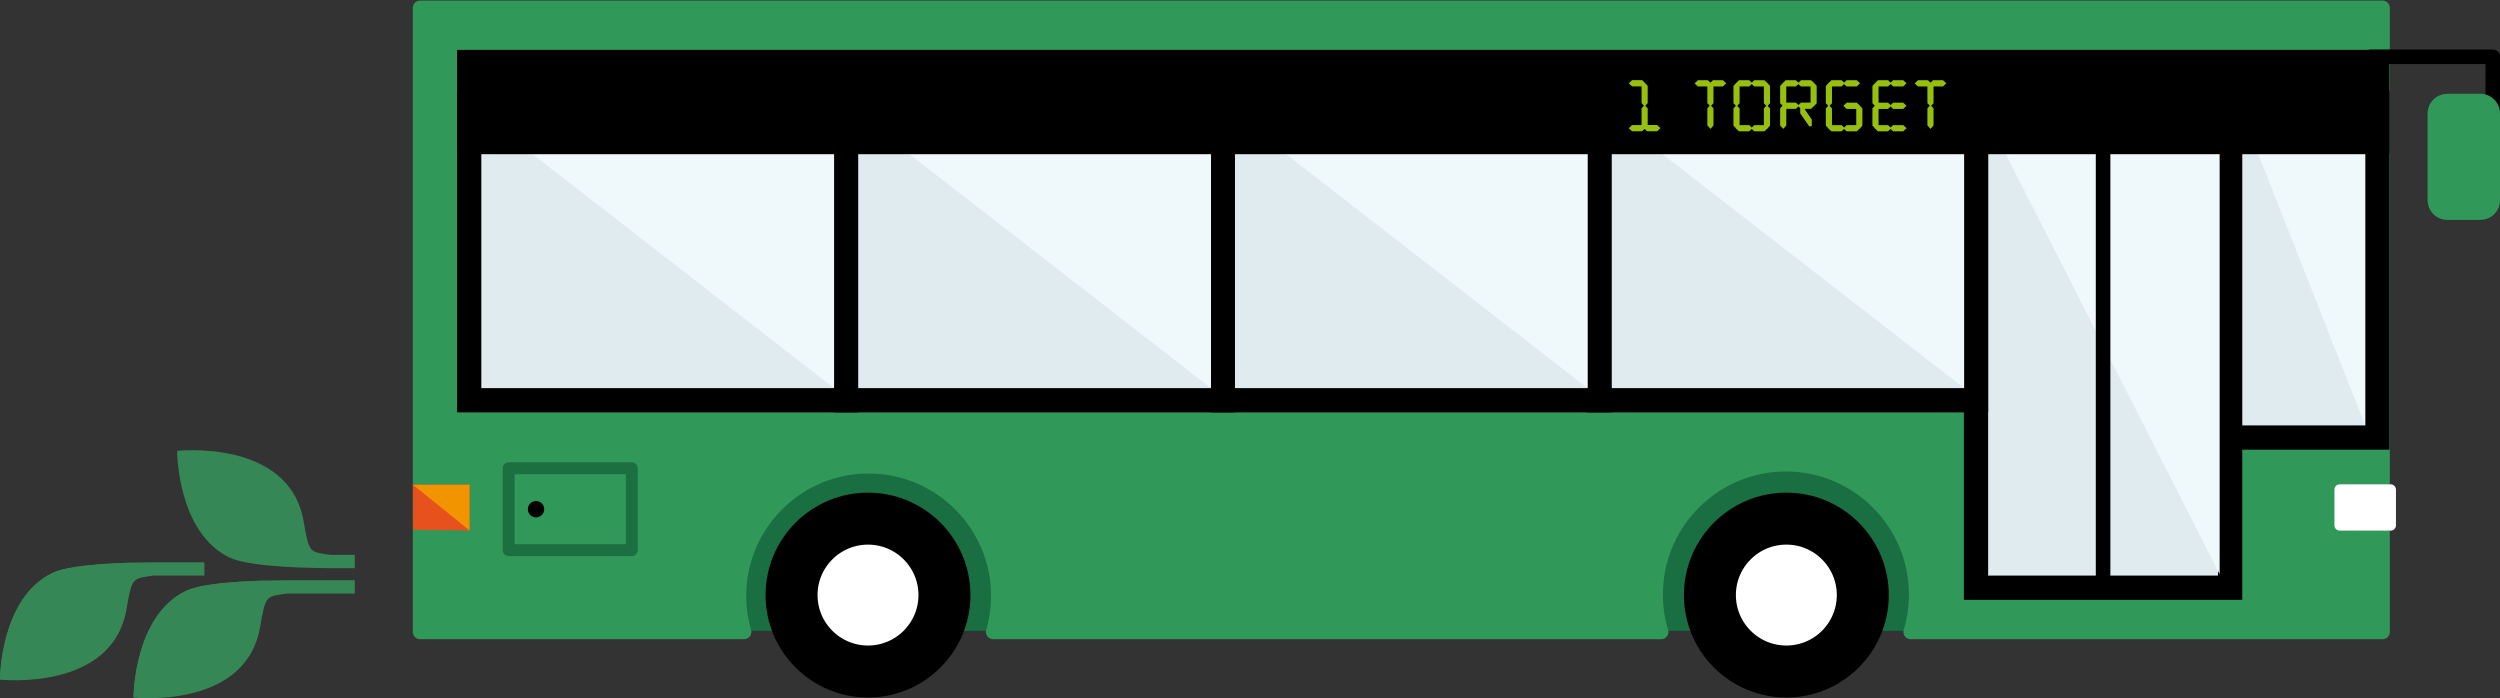 <?xml version="1.0" encoding="utf-8"?>
<!-- Generator: Adobe Illustrator 15.0.2, SVG Export Plug-In . SVG Version: 6.00 Build 0)  -->
<!DOCTYPE svg PUBLIC "-//W3C//DTD SVG 1.1//EN" "http://www.w3.org/Graphics/SVG/1.1/DTD/svg11.dtd">
<svg version="1.1" id="Biogasbuss" xmlns="http://www.w3.org/2000/svg" xmlns:xlink="http://www.w3.org/1999/xlink" x="0px" y="0px"
	 width="515.301px" height="143.91px" viewBox="0 0 515.301 143.91" enable-background="new 0 0 515.301 143.91"
	 xml:space="preserve">
<rect x="0" y="0" width="515.301" height="143.91" fill="#333333" stroke="none"/>
<rect x="146.967" y="94.799" fill="#196F41" width="254.205" height="35.232"/>
<g>
	
		<path fill="#309959" stroke="#309959" stroke-width="2.981" stroke-linecap="round" stroke-linejoin="round" stroke-miterlimit="10" d="
		M491.1,1.616v128.639h-97.284c0.738-2.447,1.139-5.039,1.139-7.725c0-14.801-12.043-26.844-26.846-26.844
		c-14.801,0-26.844,12.043-26.844,26.844c0,2.686,0.401,5.277,1.139,7.725H204.708c0.684-2.359,1.058-4.848,1.058-7.426
		c0-14.734-11.988-26.723-26.724-26.723c-14.734,0-26.722,11.988-26.722,26.723c0,2.578,0.374,5.066,1.058,7.426H86.579V1.616H491.1
		z"/>
</g>
<g>
	<circle fill="#FFFFFF" stroke="#000000" stroke-width="10.714" stroke-miterlimit="10" cx="368.202" cy="122.657" r="15.757"/>
</g>
<g>
	<circle fill="#FFFFFF" stroke="#000000" stroke-width="10.714" stroke-miterlimit="10" cx="178.913" cy="122.657" r="15.756"/>
</g>
<g>
	
		<polyline fill="none" stroke="#000000" stroke-width="3" stroke-linecap="round" stroke-linejoin="round" stroke-miterlimit="10" points="
		488.646,11.708 513.824,11.708 513.824,26.374 	"/>
</g>
<g>
	
		<path fill="#309959" stroke="#309959" stroke-width="2.981" stroke-linecap="round" stroke-linejoin="round" stroke-miterlimit="10" d="
		M501.863,41.274c0,1.415,1.146,2.562,2.562,2.562h6.835c1.415,0,2.563-1.147,2.563-2.562V23.384c0-0.635-0.23-1.215-0.611-1.662
		c-0.471-0.551-1.171-0.901-1.952-0.901h-6.835c-1.416,0-2.562,1.147-2.562,2.563V41.274z"/>
</g>
<g>
	<g>
		<path fill="#368756" d="M67.821,117.113c-2.341-0.039-16.016-0.076-20.437-2.166c-10.884-5.139-10.884-22.014-10.884-22.014
			s23.114-2.545,26.071,14.482c1.153,6.662,1.191,6.312,5.502,6.949h5.055v2.748H67.821z"/>
	</g>
</g>
<g>
	<g>
		<path fill="#368756" d="M58.846,119.596c-2.335,0.033-16.012,0.076-20.431,2.16c-10.887,5.145-10.887,22.02-10.887,22.02
			s23.114,2.545,26.07-14.486c1.158-6.662,1.196-6.307,5.503-6.951h14.027v-2.742H58.846z"/>
	</g>
	<g>
		<path fill="#368756" d="M54.757,119.672c-5.086,0.137-13.141,0.576-16.342,2.084c-10.887,5.145-10.887,22.02-10.887,22.02"/>
	</g>
</g>
<g>
	<g>
		<path fill="#368756" d="M31.317,115.902c-2.335,0.033-16.01,0.076-20.431,2.16C0,123.209,0,140.084,0,140.084
			s23.114,2.543,26.069-14.488c1.159-6.662,1.197-6.307,5.504-6.951h10.549v-2.742H31.317z"/>
	</g>
	<g>
		<path fill="#368756" d="M27.229,115.979c-5.084,0.137-13.14,0.576-16.342,2.084C0,123.209,0,140.084,0,140.084"/>
	</g>
</g>
<g>
	<polygon fill="#DFEBEF" stroke="#000000" stroke-width="5" stroke-miterlimit="10" points="459.678,21.14 433.488,21.14 
		407.298,21.14 407.298,121.14 459.678,121.14 	"/>
</g>
<g>
	
		<rect x="459.678" y="21.14" fill="#DFEBEF" stroke="#000000" stroke-width="5" stroke-miterlimit="10" width="30.336" height="69.047"/>
</g>
<g>
	
		<rect x="329.665" y="21.14" fill="#DFEBEF" stroke="#000000" stroke-width="5" stroke-miterlimit="10" width="77.634" height="61.36"/>
</g>
<g>
	
		<rect x="252.031" y="21.14" fill="#DFEBEF" stroke="#000000" stroke-width="5" stroke-miterlimit="10" width="77.634" height="61.36"/>
</g>
<g>
	
		<rect x="96.709" y="21.14" fill="#DFEBEF" stroke="#000000" stroke-width="5" stroke-miterlimit="10" width="77.633" height="61.36"/>
</g>
<g>
	<polyline fill="#EFF8FB" points="462.223,23.532 487.515,23.532 487.515,87.688 	"/>
</g>
<g>
	<polyline fill="#EFF8FB" points="409.222,23.532 457.515,23.532 457.515,118.354 	"/>
</g>
<g>
	<polyline fill="#EFF8FB" points="332.055,23.532 404.848,23.532 404.848,80.021 	"/>
</g>
<g>
	<polyline fill="#EFF8FB" points="254.452,23.532 327.245,23.532 327.245,80.021 	"/>
</g>
<g>
	
		<rect x="174.397" y="21.14" fill="#DFEBEF" stroke="#000000" stroke-width="5" stroke-miterlimit="10" width="77.634" height="61.36"/>
</g>
<g>
	<polyline fill="#EFF8FB" points="176.818,23.532 249.611,23.532 249.611,80.021 	"/>
</g>
<g>
	<polyline fill="#EFF8FB" points="99.13,23.532 171.923,23.532 171.923,80.021 	"/>
</g>
<g>
	
		<line fill="#DFEBEF" stroke="#000000" stroke-width="3" stroke-miterlimit="10" x1="433.488" y1="21.14" x2="433.488" y2="121.14"/>
</g>
<g>
	<rect x="96.709" y="12.782" stroke="#000000" stroke-width="5" stroke-miterlimit="10" width="393.279" height="16.5"/>
</g>
<g>
	
		<rect x="482.268" y="100.921" fill="#FFFFFF" stroke="#FFFFFF" stroke-width="2.186" stroke-linecap="round" stroke-linejoin="round" stroke-miterlimit="10" width="10.494" height="7.361"/>
</g>
<g>
	<polygon fill="#E7511E" points="85.118,109.204 96.79,109.345 96.79,99.907 85.102,99.907 	"/>
</g>
<g>
	<polygon fill="#F29400" points="96.79,109.345 96.79,99.907 85.102,99.907 	"/>
</g>
<g>
	<g>
		<path fill="#97BF0D" d="M338.471,27.06h-2.058l-0.682-0.627l0.671-0.66h1.958v-3.443l0.495-0.549l-0.495-0.518v-3.454h-1.947
			l-0.682-0.627l0.671-0.659h2.068l0.671,0.627l-0.022,0.021l0.506,0.527v3.564l-0.494,0.551l0.494,0.516v3.443h1.947l0.683,0.627
			l-0.672,0.66h-2.067l-0.539-0.494L338.471,27.06z"/>
	</g>
	<g>
		<g>
			<path fill="#97BF0D" d="M352.567,26.566l-0.649-0.704v-3.53l0.495-0.551l-0.495-0.517v-3.443h-1.947l-0.682-0.627l0.671-0.659
				h2.068l0.539,0.494l0.506-0.494h2.057l0.683,0.627l-0.672,0.659h-1.958v3.443l-0.494,0.55l0.494,0.518v3.53L352.567,26.566z"/>
		</g>
		<g>
			<path fill="#97BF0D" d="M360.548,27.072h-2.09l-0.683-0.627l0.022-0.021l-0.495-0.539v-3.542l0.495-0.55l-0.495-0.518v-3.553
				l0.616-0.693l0.011,0.012l0.528-0.506h2.09l0.539,0.494l0.506-0.494h2.09l0.682,0.627l-0.011,0.011l0.484,0.528v3.574
				l-0.495,0.551l0.495,0.517v3.542l-0.616,0.715l-0.022-0.021l-0.517,0.494h-2.09l-0.539-0.494L360.548,27.072z M358.568,25.786
				h1.98l0.539,0.494l0.506-0.494h1.979v-3.443l0.484-0.55l-0.484-0.518v-3.454h-1.979l-0.539-0.494l-0.506,0.494h-1.98v3.454
				l-0.483,0.551l0.483,0.517V25.786z"/>
		</g>
		<g>
			<path fill="#97BF0D" d="M367.572,26.566l-0.648-0.704v-3.53l0.495-0.551l-0.495-0.517v-3.542l0.616-0.693l0.011,0.012
				l0.528-0.506h2.09l0.539,0.494l0.506-0.494h2.09l0.682,0.627l-0.011,0.011l0.484,0.517v3.575l-0.618,0.693l-0.022-0.022
				l-0.519,0.495h-1.368l1.515,2.21v1.387h-0.539l-1.848-2.673v-1.066l-0.385-0.353l-0.506,0.495h-1.98v3.432L367.572,26.566z
				 M368.188,21.144h1.98l0.539,0.506l0.506-0.506h1.979v-3.322h-1.979l-0.539-0.494l-0.506,0.494h-1.98V21.144z"/>
		</g>
		<g>
			<path fill="#97BF0D" d="M379.588,27.072h-2.09l-0.683-0.627l0.022-0.021l-0.495-0.539v-3.542l0.495-0.55l-0.495-0.518v-3.553
				l0.616-0.693l0.011,0.012l0.528-0.506h2.09l0.539,0.494l0.506-0.494h2.09l0.682,0.627l-0.682,0.659h-2.09l-0.539-0.494
				l-0.506,0.494h-1.98v3.454l-0.483,0.551l0.483,0.517v3.443h1.98l0.539,0.494l0.506-0.494h1.979v-3.333h-1.979l-0.683-0.633
				l0.683-0.654h2.09l0.682,0.637l-0.021,0.021l0.495,0.527v3.534l-0.616,0.714l-0.022-0.021l-0.517,0.494h-2.09l-0.539-0.494
				L379.588,27.072z"/>
		</g>
		<g>
			<path fill="#97BF0D" d="M389.167,27.072h-2.067l-0.683-0.627l0.022-0.021l-0.495-0.539v-3.542l0.483-0.55l-0.483-0.518v-3.553
				l0.616-0.693l0.011,0.012l0.517-0.506h2.079l0.539,0.494l0.506-0.494h2.079l0.683,0.627l-0.683,0.659h-2.067l-0.539-0.494
				l-0.518,0.494h-1.958v3.345h1.958l0.539,0.495l0.506-0.495h2.079l0.683,0.633l-0.683,0.654h-2.067l-0.539-0.507l-0.518,0.507
				h-1.958v3.333h1.958l0.539,0.494l0.506-0.494h2.079l0.683,0.627l-0.683,0.659h-2.067l-0.539-0.494L389.167,27.072z"/>
		</g>
		<g>
			<path fill="#97BF0D" d="M397.927,26.566l-0.649-0.704v-3.53l0.495-0.551l-0.495-0.517v-3.443h-1.947l-0.682-0.627l0.671-0.659
				h2.068l0.539,0.494l0.506-0.494h2.057l0.683,0.627l-0.672,0.659h-1.958v3.443l-0.494,0.55l0.494,0.518v3.53L397.927,26.566z"/>
		</g>
	</g>
</g>
<g>
	
		<rect x="104.844" y="96.516" fill="#309959" stroke="#1B6F41" stroke-width="2.456" stroke-linecap="round" stroke-linejoin="round" stroke-miterlimit="10" width="25.374" height="16.882"/>
	<circle cx="110.488" cy="104.957" r="1.688"/>
</g>
</svg>
